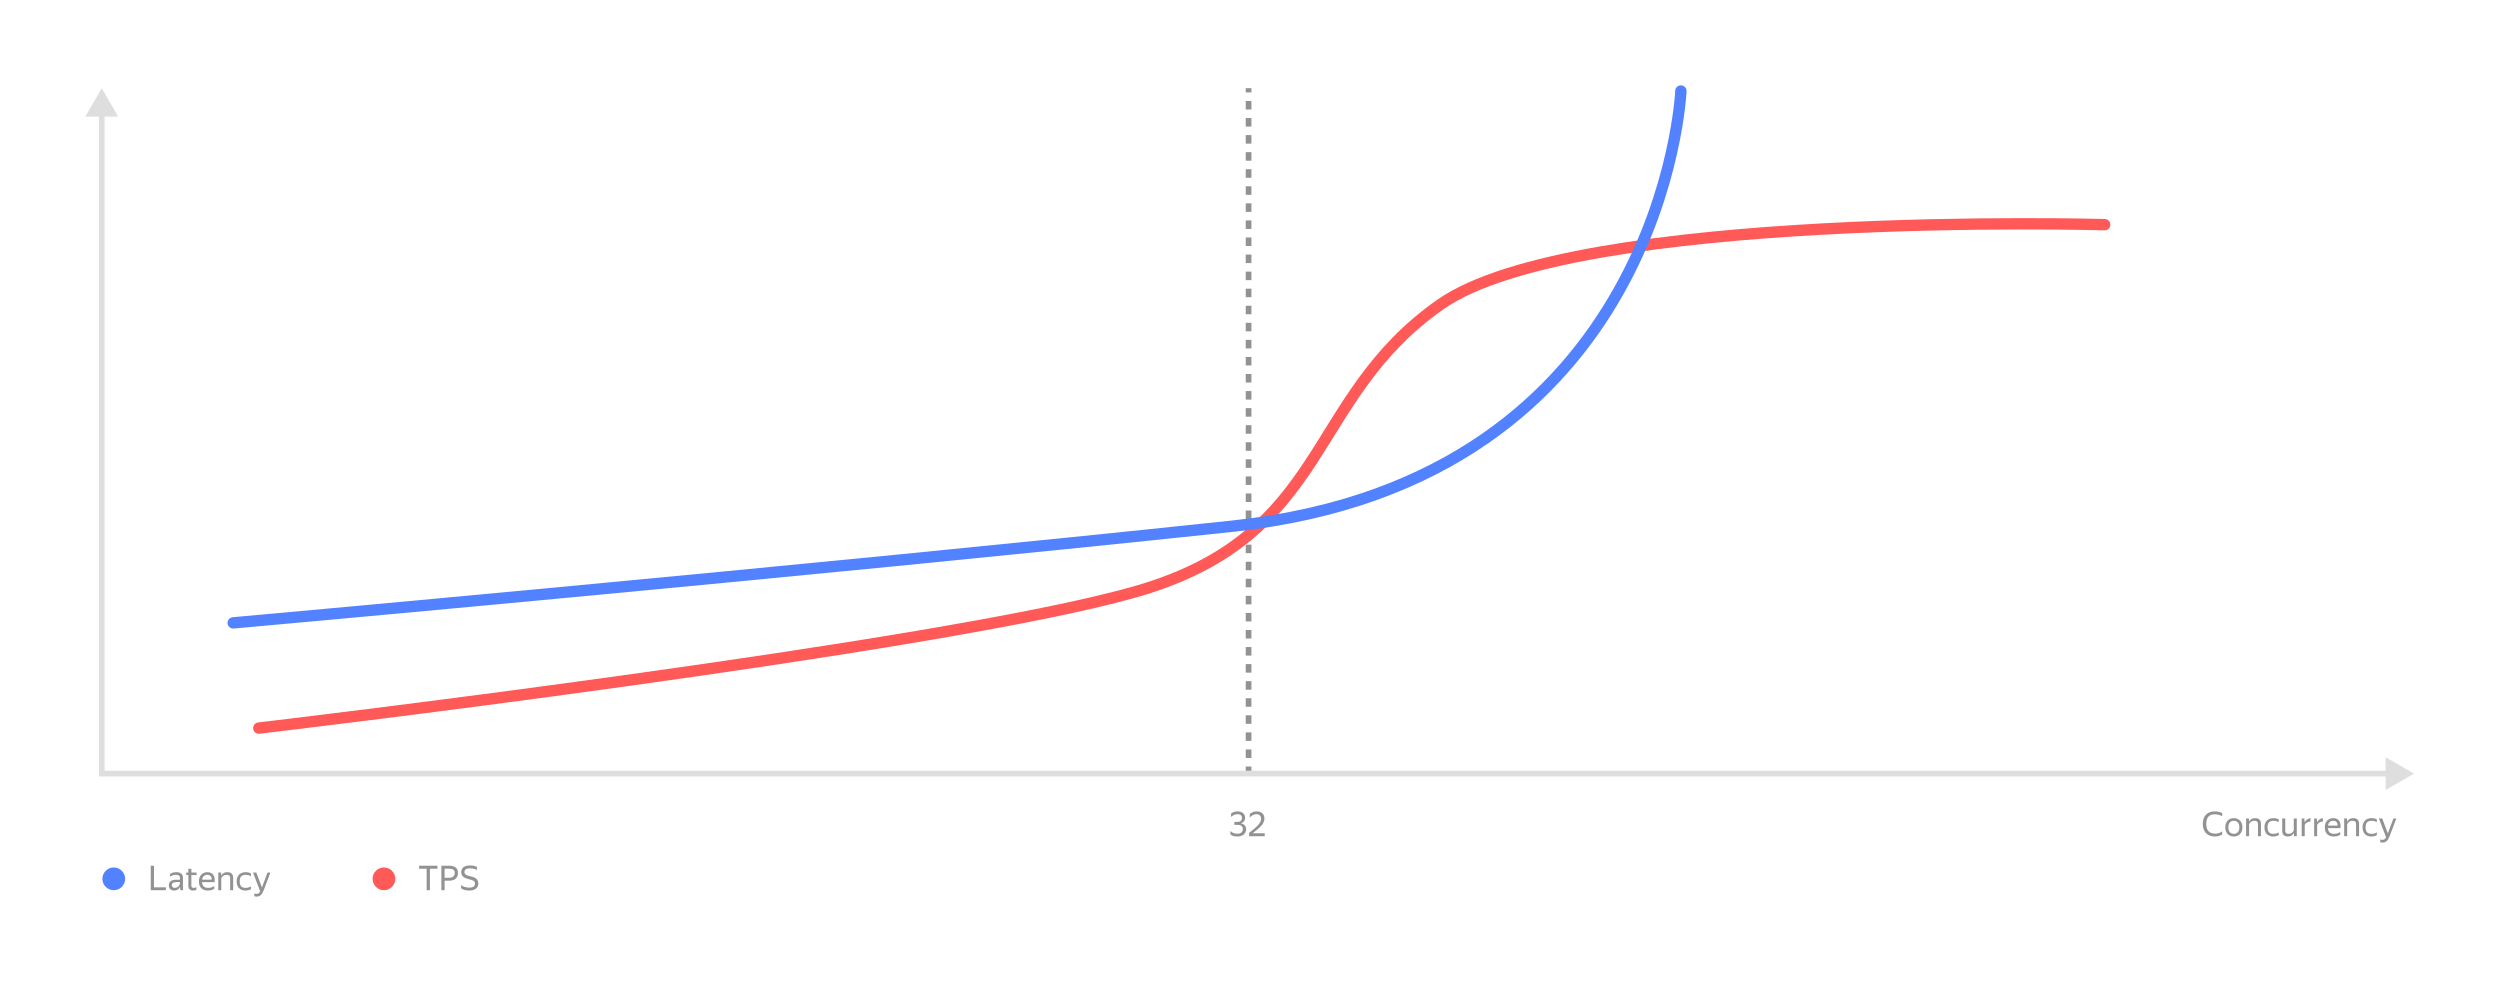<svg width="879" height="348" viewBox="0 0 879 348" fill="none" xmlns="http://www.w3.org/2000/svg">
<rect width="879" height="348" fill="white"/>
<path d="M440 269.5V271H438V269.5H440ZM440 263.5V266.5H438V263.5H440ZM440 257.5V260.5H438V257.5H440ZM440 251.5V254.5H438V251.5H440ZM440 245.5V248.5H438V245.5H440ZM440 239.5V242.5H438V239.5H440ZM440 233.5V236.5H438V233.5H440ZM440 227.5V230.5H438V227.5H440ZM440 221.5V224.5H438V221.5H440ZM440 215.5V218.5H438V215.5H440ZM440 209.5V212.5H438V209.5H440ZM440 203.5V206.5H438V203.5H440ZM440 197.5V200.5H438V197.5H440ZM440 191.5V194.5H438V191.5H440ZM440 185.5V188.5H438V185.5H440ZM440 179.5V182.5H438V179.5H440ZM440 173.5V176.5H438V173.5H440ZM440 167.5V170.5H438V167.5H440ZM440 161.5V164.5H438V161.5H440ZM440 155.5V158.5H438V155.5H440ZM440 149.5V152.5H438V149.5H440ZM440 143.5V146.5H438V143.5H440ZM440 137.5V140.5H438V137.5H440ZM440 131.5V134.5H438V131.5H440ZM440 125.5V128.5H438V125.5H440ZM440 119.5V122.5H438V119.5H440ZM440 113.5V116.5H438V113.5H440ZM440 107.5V110.5H438V107.5H440ZM440 101.5V104.5H438V101.5H440ZM440 95.5V98.5H438V95.5H440ZM440 89.5V92.5H438V89.5H440ZM440 83.5V86.5H438V83.5H440ZM440 77.5V80.5H438V77.5H440ZM440 71.5V74.5H438V71.5H440ZM440 65.5V68.5H438V65.5H440ZM440 59.5V62.5H438V59.5H440ZM440 53.5V56.5H438V53.5H440ZM440 47.5V50.5H438V47.5H440ZM440 41.5V44.5H438V41.5H440ZM440 35.5V38.5H438V35.5H440ZM440 31V32.5H438V31H440Z" fill="#929292"/>
<path d="M91 256C90.766 254.013 90.767 254.014 90.769 254.013C90.77 254.013 90.773 254.013 90.777 254.012C90.784 254.012 90.795 254.01 90.81 254.009C90.839 254.005 90.882 254 90.94 253.993C91.055 253.979 91.227 253.959 91.454 253.932C91.91 253.878 92.587 253.797 93.473 253.691C95.245 253.479 97.854 253.166 101.199 252.76C107.889 251.949 117.524 250.766 129.3 249.287C152.852 246.327 184.968 242.176 219.225 237.41C287.811 227.867 364.759 215.885 398.883 206.078C415.798 201.216 427.835 194.639 437.132 187.039C446.438 179.432 453.083 170.733 459.153 161.5C471.247 143.103 481.144 122.297 505.386 105.36C517.698 96.758 538.642 90.792 562.78 86.603C587.012 82.398 614.793 79.933 641.034 78.512C667.284 77.092 692.036 76.714 710.222 76.691C719.316 76.68 726.771 76.756 731.954 76.837C734.546 76.877 736.57 76.918 737.946 76.949C738.635 76.964 739.162 76.977 739.517 76.986C739.694 76.991 739.829 76.994 739.919 76.997C739.964 76.998 739.999 76.999 740.022 77C740.033 77 740.042 77.001 740.048 77.001C740.051 77.001 740.053 77.001 740.055 77.001C740.056 77.005 740.055 77.09 740 79C739.945 80.914 739.943 80.995 739.942 80.999C739.94 80.999 739.938 80.999 739.936 80.999C739.93 80.999 739.921 80.998 739.91 80.998C739.888 80.997 739.855 80.996 739.811 80.995C739.722 80.992 739.589 80.99 739.414 80.985C739.063 80.976 738.541 80.963 737.858 80.948C736.489 80.917 734.475 80.877 731.893 80.837C726.729 80.757 719.296 80.68 710.227 80.691C692.086 80.714 667.409 81.091 641.251 82.507C615.085 83.923 587.477 86.376 563.464 90.544C539.358 94.727 519.2 100.588 507.677 108.639C484.247 125.009 474.886 144.848 462.495 163.697C456.323 173.086 449.418 182.162 439.663 190.135C429.899 198.117 417.363 204.928 399.988 209.922C365.532 219.825 288.263 231.843 219.777 241.372C185.497 246.141 153.363 250.295 129.799 253.256C118.017 254.736 108.376 255.919 101.681 256.731C98.334 257.137 95.723 257.451 93.948 257.663C93.061 257.769 92.382 257.85 91.926 257.904C91.698 257.931 91.525 257.952 91.409 257.966C91.351 257.972 91.308 257.978 91.278 257.981C91.264 257.983 91.253 257.984 91.245 257.985C91.242 257.985 91.239 257.986 91.237 257.986C91.236 257.986 91.234 257.986 91 256ZM740.057 77.001C741.161 77.032 742.03 77.952 741.999 79.056C741.968 80.16 741.047 81.03 739.944 80.999L740.057 77.001ZM91.235 257.986C90.138 258.115 89.143 257.331 89.014 256.234C88.885 255.137 89.669 254.143 90.766 254.013L91.235 257.986Z" fill="#FF5958"/>
<path d="M82.179 220.992C81.079 221.091 80.107 220.279 80.008 219.179C79.909 218.079 80.722 217.107 81.822 217.008L82.179 220.992ZM591.088 30.002C592.192 30.05 593.047 30.985 592.998 32.088L591 32C592.928 32.084 592.996 32.089 592.998 32.091C592.998 32.092 592.998 32.095 592.998 32.098C592.998 32.103 592.997 32.111 592.996 32.121C592.995 32.141 592.994 32.168 592.992 32.204C592.989 32.276 592.983 32.381 592.975 32.517C592.958 32.788 592.931 33.186 592.89 33.702C592.807 34.734 592.665 36.241 592.432 38.157C591.965 41.99 591.127 47.467 589.646 54.083C586.684 67.31 581.139 85.123 570.796 103.454C550.066 140.197 510.135 178.876 433.64 186.989C357.843 195.028 269.976 203.529 201.063 210.02C166.605 213.265 136.885 216.008 115.779 217.939C105.225 218.905 96.825 219.669 91.064 220.19C88.183 220.451 85.962 220.652 84.461 220.787C83.711 220.855 83.14 220.906 82.757 220.94C82.566 220.958 82.421 220.97 82.325 220.979C82.276 220.983 82.24 220.986 82.215 220.988C82.203 220.989 82.194 220.991 82.188 220.991C82.185 220.991 82.182 220.992 82.181 220.992C82.179 220.991 82.175 220.949 82 219C81.828 217.081 81.822 217.011 81.823 217.008C81.825 217.008 81.828 217.007 81.83 217.007C81.836 217.006 81.846 217.006 81.858 217.005C81.882 217.003 81.919 216.999 81.967 216.995C82.064 216.986 82.208 216.973 82.399 216.956C82.781 216.922 83.352 216.87 84.102 216.803C85.602 216.668 87.823 216.468 90.703 216.207C96.464 215.686 104.863 214.922 115.414 213.956C136.518 212.025 166.235 209.282 200.688 206.037C269.596 199.547 357.444 191.047 433.218 183.011C508.294 175.048 547.149 137.227 567.312 101.489C577.415 83.581 582.843 66.158 585.742 53.209C587.192 46.737 588.008 41.391 588.461 37.673C588.688 35.814 588.824 34.363 588.903 33.382C588.942 32.891 588.967 32.518 588.983 32.27C588.99 32.147 588.995 32.054 588.998 31.994C589 31.964 589.001 31.942 589.001 31.929C589.002 31.922 589.002 31.917 589.002 31.914V31.912L589.022 31.709C589.168 30.706 590.054 29.957 591.088 30.002Z" fill="#5282FF"/>
<circle cx="40" cy="309" r="4" fill="#5282FF"/>
<circle cx="135" cy="309" r="4" fill="#FF5958"/>
<path d="M58.324 313H53.008V304.396H54.136V311.98H58.324V313ZM63.321 311.812C63.249 311.956 63.157 312.108 63.045 312.268C62.933 312.42 62.793 312.56 62.625 312.688C62.457 312.816 62.257 312.92 62.025 313C61.801 313.08 61.537 313.12 61.233 313.12C60.673 313.12 60.221 312.964 59.877 312.652C59.533 312.332 59.361 311.876 59.361 311.284C59.361 310.604 59.597 310.104 60.069 309.784C60.549 309.464 61.229 309.304 62.109 309.304H63.273V308.788C63.273 308.356 63.161 308.048 62.937 307.864C62.713 307.68 62.329 307.588 61.785 307.588C61.401 307.588 61.037 307.652 60.693 307.78C60.349 307.9 60.041 308.04 59.769 308.2V307.252C59.993 307.116 60.293 306.984 60.669 306.856C61.053 306.72 61.473 306.652 61.929 306.652C62.713 306.652 63.309 306.816 63.717 307.144C64.125 307.464 64.329 307.964 64.329 308.644V311.992C64.329 312.064 64.329 312.148 64.329 312.244C64.337 312.332 64.341 312.424 64.341 312.52C64.349 312.616 64.357 312.708 64.365 312.796C64.373 312.876 64.381 312.944 64.389 313H63.429C63.405 312.888 63.381 312.732 63.357 312.532C63.341 312.324 63.333 312.144 63.333 311.992L63.321 311.812ZM61.461 312.172C61.789 312.172 62.069 312.104 62.301 311.968C62.533 311.832 62.721 311.676 62.865 311.5C63.009 311.316 63.113 311.14 63.177 310.972C63.241 310.796 63.273 310.672 63.273 310.6V310.144H62.217C61.585 310.144 61.125 310.236 60.837 310.42C60.557 310.596 60.417 310.864 60.417 311.224C60.417 311.504 60.501 311.732 60.669 311.908C60.837 312.084 61.101 312.172 61.461 312.172ZM69.037 312.868C68.909 312.94 68.745 313 68.545 313.048C68.345 313.096 68.133 313.12 67.909 313.12C67.605 313.12 67.345 313.076 67.129 312.988C66.921 312.9 66.749 312.784 66.613 312.64C66.477 312.488 66.377 312.32 66.313 312.136C66.257 311.944 66.229 311.748 66.229 311.548V307.672H65.485V306.772H66.229V305.464H67.285V306.772H69.097V307.672H67.285V311.416C67.285 311.68 67.349 311.872 67.477 311.992C67.613 312.112 67.849 312.172 68.185 312.172C68.497 312.172 68.781 312.084 69.037 311.908V312.868ZM75.34 312.472C75.251 312.536 75.144 312.604 75.016 312.676C74.888 312.748 74.731 312.82 74.547 312.892C74.364 312.956 74.156 313.008 73.924 313.048C73.692 313.096 73.431 313.12 73.144 313.12C72.096 313.12 71.299 312.836 70.755 312.268C70.212 311.7 69.939 310.904 69.939 309.88C69.939 309.376 70.011 308.924 70.156 308.524C70.308 308.124 70.516 307.788 70.779 307.516C71.043 307.236 71.356 307.024 71.716 306.88C72.076 306.728 72.468 306.652 72.891 306.652C73.34 306.652 73.74 306.728 74.091 306.88C74.444 307.032 74.731 307.256 74.956 307.552C75.188 307.848 75.344 308.216 75.424 308.656C75.511 309.088 75.511 309.592 75.424 310.168H71.031C71.072 310.84 71.272 311.344 71.632 311.68C71.992 312.008 72.528 312.172 73.24 312.172C73.719 312.172 74.132 312.104 74.475 311.968C74.82 311.832 75.108 311.684 75.34 311.524V312.472ZM72.868 307.588C72.412 307.588 72.019 307.728 71.692 308.008C71.364 308.288 71.156 308.712 71.067 309.28H74.415C74.448 308.704 74.316 308.28 74.019 308.008C73.724 307.728 73.34 307.588 72.868 307.588ZM79.699 307.588C79.219 307.588 78.827 307.7 78.523 307.924C78.227 308.14 77.987 308.42 77.803 308.764V313H76.747V306.772H77.743L77.779 307.888H77.803C77.971 307.528 78.235 307.232 78.595 307C78.955 306.768 79.411 306.652 79.963 306.652C80.579 306.652 81.067 306.816 81.427 307.144C81.795 307.464 81.979 307.96 81.979 308.632V313H80.923V308.74C80.923 308.308 80.815 308.008 80.599 307.84C80.383 307.672 80.083 307.588 79.699 307.588ZM86.337 313.12C85.857 313.12 85.421 313.048 85.029 312.904C84.645 312.752 84.317 312.54 84.045 312.268C83.773 311.988 83.565 311.648 83.421 311.248C83.277 310.848 83.205 310.392 83.205 309.88C83.205 309.376 83.277 308.924 83.421 308.524C83.573 308.124 83.785 307.788 84.057 307.516C84.329 307.236 84.661 307.024 85.053 306.88C85.445 306.728 85.889 306.652 86.385 306.652C86.769 306.652 87.121 306.696 87.441 306.784C87.761 306.864 88.025 306.984 88.233 307.144V308.092C87.977 307.924 87.689 307.8 87.369 307.72C87.057 307.632 86.733 307.588 86.397 307.588C85.669 307.588 85.133 307.776 84.789 308.152C84.453 308.528 84.285 309.104 84.285 309.88C84.285 310.656 84.449 311.232 84.777 311.608C85.105 311.984 85.625 312.172 86.337 312.172C86.713 312.172 87.057 312.128 87.369 312.04C87.689 311.944 87.977 311.824 88.233 311.68V312.628C88.009 312.764 87.737 312.88 87.417 312.976C87.105 313.072 86.745 313.12 86.337 313.12ZM92.756 312.928C92.612 313.304 92.46 313.632 92.3 313.912C92.14 314.2 91.96 314.444 91.76 314.644C91.56 314.844 91.336 314.992 91.088 315.088C90.84 315.192 90.556 315.244 90.236 315.244C90.076 315.244 89.928 315.232 89.792 315.208C89.656 315.192 89.532 315.16 89.42 315.112V314.092C89.508 314.156 89.62 314.204 89.756 314.236C89.892 314.276 90.04 314.296 90.2 314.296C90.496 314.296 90.74 314.224 90.932 314.08C91.124 313.944 91.308 313.724 91.484 313.42L88.952 306.772H90.116L92.096 312.028L94.064 306.772H95.084L92.756 312.928Z" fill="#929292"/>
<path d="M151.152 305.44V313H150.012V305.44H147.36V304.396H153.804V305.44H151.152ZM155.192 304.396H157.94C158.916 304.396 159.672 304.6 160.208 305.008C160.752 305.408 161.024 306.036 161.024 306.892C161.024 307.38 160.944 307.8 160.784 308.152C160.632 308.496 160.416 308.78 160.136 309.004C159.856 309.228 159.52 309.392 159.128 309.496C158.744 309.6 158.316 309.652 157.844 309.652H156.32V313H155.192V304.396ZM156.32 305.428V308.632H157.844C158.148 308.632 158.424 308.6 158.672 308.536C158.92 308.472 159.132 308.372 159.308 308.236C159.492 308.1 159.632 307.924 159.728 307.708C159.832 307.484 159.884 307.216 159.884 306.904C159.884 306.384 159.716 306.008 159.38 305.776C159.044 305.544 158.564 305.428 157.94 305.428H156.32ZM164.974 313.12C164.582 313.12 164.23 313.092 163.918 313.036C163.606 312.988 163.33 312.924 163.09 312.844C162.858 312.756 162.658 312.664 162.49 312.568C162.33 312.464 162.202 312.364 162.106 312.268V311.188C162.226 311.292 162.382 311.4 162.574 311.512C162.766 311.616 162.986 311.712 163.234 311.8C163.49 311.888 163.762 311.96 164.05 312.016C164.346 312.072 164.654 312.1 164.974 312.1C165.598 312.1 166.094 311.984 166.462 311.752C166.83 311.512 167.014 311.152 167.014 310.672C167.014 310.432 166.97 310.236 166.882 310.084C166.794 309.924 166.666 309.792 166.498 309.688C166.33 309.576 166.118 309.484 165.862 309.412C165.614 309.332 165.322 309.248 164.986 309.16C164.65 309.072 164.314 308.972 163.978 308.86C163.642 308.748 163.338 308.6 163.066 308.416C162.802 308.232 162.586 308 162.418 307.72C162.258 307.44 162.178 307.084 162.178 306.652C162.178 305.908 162.438 305.328 162.958 304.912C163.478 304.496 164.274 304.288 165.346 304.288C165.658 304.288 165.934 304.308 166.174 304.348C166.422 304.38 166.638 304.424 166.822 304.48C167.014 304.528 167.178 304.584 167.314 304.648C167.458 304.712 167.586 304.772 167.698 304.828V305.908C167.362 305.692 166.998 305.54 166.606 305.452C166.222 305.356 165.802 305.308 165.346 305.308C164.962 305.308 164.638 305.34 164.374 305.404C164.118 305.46 163.91 305.544 163.75 305.656C163.59 305.768 163.474 305.904 163.402 306.064C163.33 306.224 163.294 306.404 163.294 306.604C163.294 306.844 163.346 307.044 163.45 307.204C163.562 307.364 163.706 307.5 163.882 307.612C164.066 307.716 164.274 307.804 164.506 307.876C164.738 307.948 164.982 308.012 165.238 308.068C165.574 308.148 165.918 308.24 166.27 308.344C166.622 308.448 166.938 308.592 167.218 308.776C167.498 308.96 167.726 309.2 167.902 309.496C168.086 309.784 168.178 310.16 168.178 310.624C168.178 311.08 168.086 311.468 167.902 311.788C167.726 312.1 167.49 312.356 167.194 312.556C166.898 312.756 166.558 312.9 166.174 312.988C165.79 313.076 165.39 313.12 164.974 313.12Z" fill="#929292"/>
<path d="M778.74 294.12C778.1 294.12 777.52 294.02 777 293.82C776.48 293.62 776.032 293.332 775.656 292.956C775.288 292.572 775.004 292.108 774.804 291.564C774.604 291.012 774.504 290.392 774.504 289.704C774.504 289.008 774.596 288.388 774.78 287.844C774.964 287.3 775.236 286.84 775.596 286.464C775.956 286.08 776.396 285.788 776.916 285.588C777.444 285.388 778.044 285.288 778.716 285.288C779.3 285.288 779.812 285.352 780.252 285.48C780.692 285.6 781.052 285.744 781.332 285.912V286.992C780.972 286.76 780.556 286.588 780.084 286.476C779.62 286.364 779.16 286.308 778.704 286.308C777.688 286.308 776.936 286.592 776.448 287.16C775.968 287.72 775.728 288.568 775.728 289.704C775.728 290.848 775.988 291.7 776.508 292.26C777.036 292.82 777.812 293.1 778.836 293.1C779.276 293.1 779.704 293.04 780.12 292.92C780.544 292.8 780.948 292.596 781.332 292.308V293.388C781.1 293.572 780.76 293.74 780.312 293.892C779.872 294.044 779.348 294.12 778.74 294.12ZM785.412 294.12C784.988 294.12 784.592 294.048 784.224 293.904C783.856 293.76 783.536 293.552 783.264 293.28C783 293 782.792 292.66 782.64 292.26C782.488 291.86 782.412 291.4 782.412 290.88C782.412 290.368 782.488 289.912 782.64 289.512C782.792 289.104 783 288.764 783.264 288.492C783.536 288.22 783.856 288.012 784.224 287.868C784.592 287.724 784.988 287.652 785.412 287.652C785.844 287.652 786.244 287.724 786.612 287.868C786.98 288.012 787.296 288.22 787.56 288.492C787.832 288.764 788.044 289.104 788.196 289.512C788.356 289.912 788.436 290.368 788.436 290.88C788.436 291.4 788.356 291.86 788.196 292.26C788.044 292.66 787.832 293 787.56 293.28C787.296 293.552 786.98 293.76 786.612 293.904C786.244 294.048 785.844 294.12 785.412 294.12ZM785.412 293.172C785.692 293.172 785.948 293.128 786.18 293.04C786.42 292.944 786.628 292.804 786.804 292.62C786.98 292.428 787.116 292.188 787.212 291.9C787.308 291.612 787.356 291.272 787.356 290.88C787.356 290.488 787.308 290.148 787.212 289.86C787.116 289.572 786.98 289.336 786.804 289.152C786.628 288.96 786.42 288.82 786.18 288.732C785.948 288.636 785.692 288.588 785.412 288.588C785.132 288.588 784.876 288.636 784.644 288.732C784.412 288.82 784.208 288.96 784.032 289.152C783.864 289.336 783.732 289.572 783.636 289.86C783.54 290.148 783.492 290.488 783.492 290.88C783.492 291.272 783.54 291.612 783.636 291.9C783.732 292.188 783.864 292.428 784.032 292.62C784.208 292.804 784.412 292.944 784.644 293.04C784.876 293.128 785.132 293.172 785.412 293.172ZM792.675 288.588C792.195 288.588 791.803 288.7 791.499 288.924C791.203 289.14 790.963 289.42 790.779 289.764V294H789.723V287.772H790.719L790.755 288.888H790.779C790.947 288.528 791.211 288.232 791.571 288C791.931 287.768 792.387 287.652 792.939 287.652C793.555 287.652 794.043 287.816 794.403 288.144C794.771 288.464 794.955 288.96 794.955 289.632V294H793.899V289.74C793.899 289.308 793.791 289.008 793.575 288.84C793.359 288.672 793.059 288.588 792.675 288.588ZM799.314 294.12C798.834 294.12 798.398 294.048 798.006 293.904C797.622 293.752 797.294 293.54 797.022 293.268C796.75 292.988 796.542 292.648 796.398 292.248C796.254 291.848 796.182 291.392 796.182 290.88C796.182 290.376 796.254 289.924 796.398 289.524C796.55 289.124 796.762 288.788 797.034 288.516C797.306 288.236 797.638 288.024 798.03 287.88C798.422 287.728 798.866 287.652 799.362 287.652C799.746 287.652 800.098 287.696 800.418 287.784C800.738 287.864 801.002 287.984 801.21 288.144V289.092C800.954 288.924 800.666 288.8 800.346 288.72C800.034 288.632 799.71 288.588 799.374 288.588C798.646 288.588 798.11 288.776 797.766 289.152C797.43 289.528 797.262 290.104 797.262 290.88C797.262 291.656 797.426 292.232 797.754 292.608C798.082 292.984 798.602 293.172 799.314 293.172C799.69 293.172 800.034 293.128 800.346 293.04C800.666 292.944 800.954 292.824 801.21 292.68V293.628C800.986 293.764 800.714 293.88 800.394 293.976C800.082 294.072 799.722 294.12 799.314 294.12ZM806.493 292.884C806.325 293.236 806.065 293.532 805.713 293.772C805.369 294.004 804.917 294.12 804.357 294.12C803.781 294.12 803.313 293.96 802.953 293.64C802.601 293.312 802.425 292.808 802.425 292.128V287.772H803.493V292.128C803.493 292.336 803.521 292.508 803.577 292.644C803.641 292.772 803.725 292.876 803.829 292.956C803.933 293.036 804.053 293.092 804.189 293.124C804.333 293.156 804.489 293.172 804.657 293.172C805.121 293.172 805.493 293.068 805.773 292.86C806.053 292.652 806.293 292.368 806.493 292.008V287.772H807.549V294H806.613L806.517 292.884H806.493ZM812.366 288.828C811.918 288.868 811.51 288.984 811.142 289.176C810.782 289.36 810.514 289.648 810.338 290.04V294H809.282V287.772H810.206L810.314 289.128H810.338C810.514 288.76 810.766 288.44 811.094 288.168C811.43 287.888 811.854 287.716 812.366 287.652V288.828ZM816.737 288.828C816.289 288.868 815.881 288.984 815.513 289.176C815.153 289.36 814.885 289.648 814.709 290.04V294H813.653V287.772H814.577L814.685 289.128H814.709C814.885 288.76 815.137 288.44 815.465 288.168C815.801 287.888 816.225 287.716 816.737 287.652V288.828ZM822.804 293.472C822.716 293.536 822.608 293.604 822.48 293.676C822.352 293.748 822.196 293.82 822.012 293.892C821.828 293.956 821.62 294.008 821.388 294.048C821.156 294.096 820.896 294.12 820.608 294.12C819.56 294.12 818.764 293.836 818.22 293.268C817.676 292.7 817.404 291.904 817.404 290.88C817.404 290.376 817.476 289.924 817.62 289.524C817.772 289.124 817.98 288.788 818.244 288.516C818.508 288.236 818.82 288.024 819.18 287.88C819.54 287.728 819.932 287.652 820.356 287.652C820.804 287.652 821.204 287.728 821.556 287.88C821.908 288.032 822.196 288.256 822.42 288.552C822.652 288.848 822.808 289.216 822.888 289.656C822.976 290.088 822.976 290.592 822.888 291.168H818.496C818.536 291.84 818.736 292.344 819.096 292.68C819.456 293.008 819.992 293.172 820.704 293.172C821.184 293.172 821.596 293.104 821.94 292.968C822.284 292.832 822.572 292.684 822.804 292.524V293.472ZM820.332 288.588C819.876 288.588 819.484 288.728 819.156 289.008C818.828 289.288 818.62 289.712 818.532 290.28H821.88C821.912 289.704 821.78 289.28 821.484 289.008C821.188 288.728 820.804 288.588 820.332 288.588ZM827.164 288.588C826.684 288.588 826.292 288.7 825.988 288.924C825.692 289.14 825.452 289.42 825.268 289.764V294H824.212V287.772H825.208L825.244 288.888H825.268C825.436 288.528 825.7 288.232 826.06 288C826.42 287.768 826.876 287.652 827.428 287.652C828.044 287.652 828.532 287.816 828.892 288.144C829.26 288.464 829.444 288.96 829.444 289.632V294H828.388V289.74C828.388 289.308 828.28 289.008 828.064 288.84C827.848 288.672 827.548 288.588 827.164 288.588ZM833.802 294.12C833.322 294.12 832.886 294.048 832.494 293.904C832.11 293.752 831.782 293.54 831.51 293.268C831.238 292.988 831.03 292.648 830.886 292.248C830.742 291.848 830.67 291.392 830.67 290.88C830.67 290.376 830.742 289.924 830.886 289.524C831.038 289.124 831.25 288.788 831.522 288.516C831.794 288.236 832.126 288.024 832.518 287.88C832.91 287.728 833.354 287.652 833.85 287.652C834.234 287.652 834.586 287.696 834.906 287.784C835.226 287.864 835.49 287.984 835.698 288.144V289.092C835.442 288.924 835.154 288.8 834.834 288.72C834.522 288.632 834.198 288.588 833.862 288.588C833.134 288.588 832.598 288.776 832.254 289.152C831.918 289.528 831.75 290.104 831.75 290.88C831.75 291.656 831.914 292.232 832.242 292.608C832.57 292.984 833.09 293.172 833.802 293.172C834.178 293.172 834.522 293.128 834.834 293.04C835.154 292.944 835.442 292.824 835.698 292.68V293.628C835.474 293.764 835.202 293.88 834.882 293.976C834.57 294.072 834.21 294.12 833.802 294.12ZM840.221 293.928C840.077 294.304 839.925 294.632 839.765 294.912C839.605 295.2 839.425 295.444 839.225 295.644C839.025 295.844 838.801 295.992 838.553 296.088C838.305 296.192 838.021 296.244 837.701 296.244C837.541 296.244 837.393 296.232 837.257 296.208C837.121 296.192 836.997 296.16 836.885 296.112V295.092C836.973 295.156 837.085 295.204 837.221 295.236C837.357 295.276 837.505 295.296 837.665 295.296C837.961 295.296 838.205 295.224 838.397 295.08C838.589 294.944 838.773 294.724 838.949 294.42L836.417 287.772H837.581L839.561 293.028L841.529 287.772H842.549L840.221 293.928Z" fill="#929292"/>
<path d="M438.144 291.516C438.144 291.916 438.068 292.276 437.916 292.596C437.764 292.916 437.552 293.192 437.28 293.424C437.008 293.648 436.684 293.82 436.308 293.94C435.932 294.06 435.516 294.12 435.06 294.12C434.5 294.12 434.016 294.052 433.608 293.916C433.2 293.78 432.868 293.604 432.612 293.388V292.188C432.868 292.444 433.204 292.668 433.62 292.86C434.036 293.044 434.52 293.136 435.072 293.136C435.664 293.136 436.128 292.996 436.464 292.716C436.808 292.436 436.98 292.044 436.98 291.54C436.98 291.06 436.828 290.688 436.524 290.424C436.22 290.152 435.744 290.016 435.096 290.016H433.992V288.996H435.144C435.6 288.996 435.968 288.876 436.248 288.636C436.528 288.396 436.668 288.048 436.668 287.592C436.668 287.184 436.536 286.864 436.272 286.632C436.008 286.392 435.628 286.272 435.132 286.272C434.62 286.272 434.18 286.368 433.812 286.56C433.452 286.752 433.124 286.976 432.828 287.232V286.056C433.108 285.824 433.44 285.636 433.824 285.492C434.208 285.348 434.648 285.276 435.144 285.276C435.552 285.276 435.92 285.332 436.248 285.444C436.576 285.548 436.852 285.7 437.076 285.9C437.308 286.1 437.484 286.34 437.604 286.62C437.724 286.892 437.784 287.196 437.784 287.532C437.784 287.804 437.744 288.048 437.664 288.264C437.584 288.48 437.472 288.668 437.328 288.828C437.192 288.988 437.032 289.124 436.848 289.236C436.664 289.34 436.468 289.416 436.26 289.464C436.508 289.504 436.744 289.58 436.968 289.692C437.2 289.804 437.404 289.948 437.58 290.124C437.756 290.292 437.892 290.496 437.988 290.736C438.092 290.968 438.144 291.228 438.144 291.516ZM444.67 294H439.186V292.86C439.914 292.276 440.542 291.756 441.07 291.3C441.606 290.844 442.046 290.424 442.39 290.04C442.734 289.656 442.99 289.292 443.158 288.948C443.326 288.596 443.41 288.232 443.41 287.856C443.41 287.384 443.266 287.004 442.978 286.716C442.698 286.42 442.286 286.272 441.742 286.272C441.286 286.272 440.862 286.384 440.47 286.608C440.078 286.832 439.726 287.116 439.414 287.46V286.248C439.718 285.952 440.062 285.716 440.446 285.54C440.83 285.364 441.274 285.276 441.778 285.276C442.226 285.276 442.622 285.336 442.966 285.456C443.318 285.576 443.61 285.744 443.842 285.96C444.082 286.176 444.262 286.436 444.382 286.74C444.51 287.044 444.574 287.38 444.574 287.748C444.574 288.212 444.482 288.648 444.298 289.056C444.122 289.464 443.858 289.872 443.506 290.28C443.154 290.688 442.718 291.112 442.198 291.552C441.686 291.984 441.098 292.456 440.434 292.968H444.67V294Z" fill="#929292"/>
<path opacity="0.3" d="M41.547 41H36.773V271H838.773V266.227L848.773 272L838.773 277.773V273H34.773V41H30L35.773 31L41.547 41Z" fill="#929292"/>
</svg>
